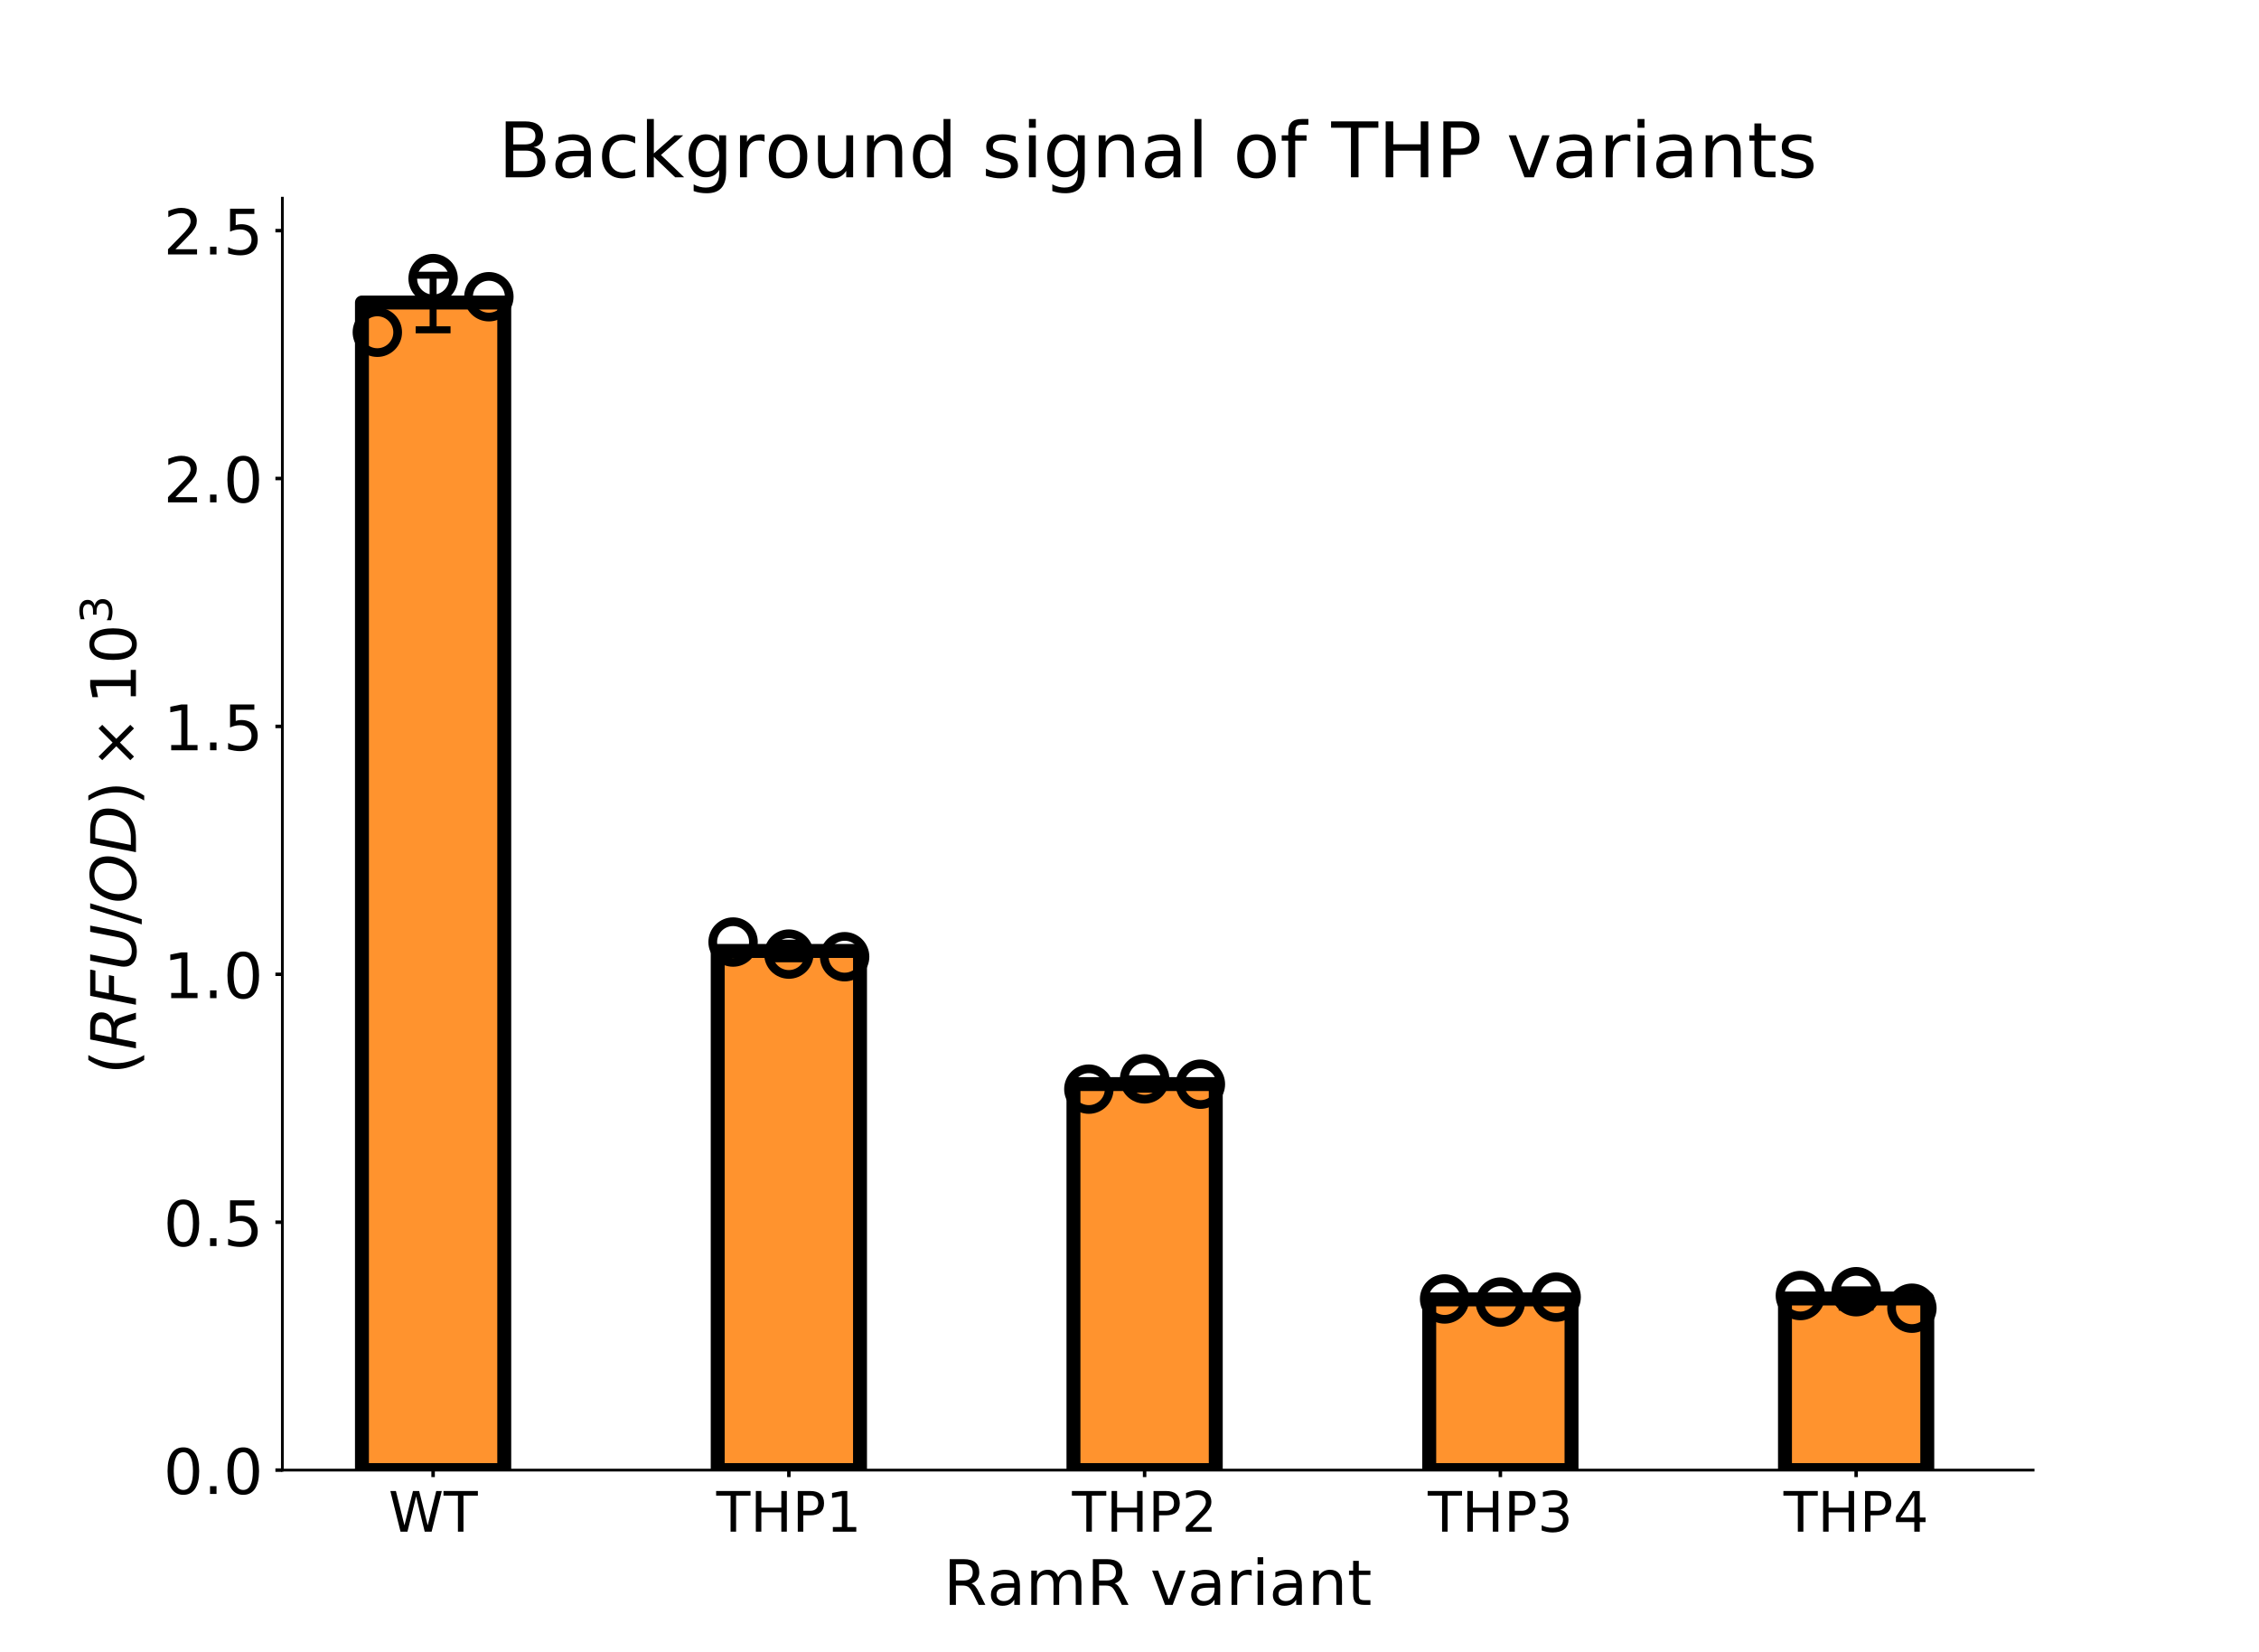 <?xml version="1.0" encoding="utf-8" standalone="no"?>
<!DOCTYPE svg PUBLIC "-//W3C//DTD SVG 1.1//EN"
  "http://www.w3.org/Graphics/SVG/1.1/DTD/svg11.dtd">
<!-- Created with matplotlib (https://matplotlib.org/) -->
<svg height="473.76pt" version="1.1" viewBox="0 0 648 473.76" width="648pt" xmlns="http://www.w3.org/2000/svg" xmlns:xlink="http://www.w3.org/1999/xlink">
 <defs>
  <style type="text/css">
*{stroke-linecap:butt;stroke-linejoin:round;}
  </style>
 </defs>
 <g id="figure_1">
  <g id="patch_1">
   <path d="M 0 473.76 
L 648 473.76 
L 648 0 
L 0 0 
z
" style="fill:#ffffff;"/>
  </g>
  <g id="axes_1">
   <g id="patch_2">
    <path d="M 81 421.646 
L 583.2 421.646 
L 583.2 56.851 
L 81 56.851 
z
" style="fill:#ffffff;"/>
   </g>
   <g id="patch_3">
    <path clip-path="url(#paebac25edd)" d="M 103.827 421.646 
L 144.647 421.646 
L 144.647 86.767 
L 103.827 86.767 
z
" style="fill:#ff932e;stroke:#000000;stroke-linejoin:miter;stroke-width:4;"/>
   </g>
   <g id="patch_4">
    <path clip-path="url(#paebac25edd)" d="M 205.877 421.646 
L 246.697 421.646 
L 246.697 272.748 
L 205.877 272.748 
z
" style="fill:#ff932e;stroke:#000000;stroke-linejoin:miter;stroke-width:4;"/>
   </g>
   <g id="patch_5">
    <path clip-path="url(#paebac25edd)" d="M 307.926 421.646 
L 348.746 421.646 
L 348.746 310.927 
L 307.926 310.927 
z
" style="fill:#ff932e;stroke:#000000;stroke-linejoin:miter;stroke-width:4;"/>
   </g>
   <g id="patch_6">
    <path clip-path="url(#paebac25edd)" d="M 409.976 421.646 
L 450.796 421.646 
L 450.796 372.686 
L 409.976 372.686 
z
" style="fill:#ff932e;stroke:#000000;stroke-linejoin:miter;stroke-width:4;"/>
   </g>
   <g id="patch_7">
    <path clip-path="url(#paebac25edd)" d="M 512.026 421.646 
L 552.845 421.646 
L 552.845 372.427 
L 512.026 372.427 
z
" style="fill:#ff932e;stroke:#000000;stroke-linejoin:miter;stroke-width:4;"/>
   </g>
   <g id="LineCollection_1">
    <path clip-path="url(#paebac25edd)" d="M 124.237 94.597 
L 124.237 78.936 
" style="fill:none;stroke:#000000;stroke-width:2;"/>
   </g>
   <g id="LineCollection_2">
    <path clip-path="url(#paebac25edd)" d="M 226.287 274.991 
L 226.287 270.504 
" style="fill:none;stroke:#000000;stroke-width:2;"/>
   </g>
   <g id="LineCollection_3">
    <path clip-path="url(#paebac25edd)" d="M 328.336 312.4 
L 328.336 309.454 
" style="fill:none;stroke:#000000;stroke-width:2;"/>
   </g>
   <g id="LineCollection_4">
    <path clip-path="url(#paebac25edd)" d="M 430.386 373.408 
L 430.386 371.963 
" style="fill:none;stroke:#000000;stroke-width:2;"/>
   </g>
   <g id="LineCollection_5">
    <path clip-path="url(#paebac25edd)" d="M 532.436 374.904 
L 532.436 369.949 
" style="fill:none;stroke:#000000;stroke-width:2;"/>
   </g>
   <g id="line2d_1">
    <defs>
     <path d="M 5 0 
L -5 -0 
" id="m52282b85b4" style="stroke:#000000;stroke-width:2;"/>
    </defs>
    <g clip-path="url(#paebac25edd)">
     <use style="stroke:#000000;stroke-width:2;" x="124.237" xlink:href="#m52282b85b4" y="94.597"/>
    </g>
   </g>
   <g id="line2d_2">
    <g clip-path="url(#paebac25edd)">
     <use style="stroke:#000000;stroke-width:2;" x="124.237" xlink:href="#m52282b85b4" y="78.936"/>
    </g>
   </g>
   <g id="line2d_3">
    <g clip-path="url(#paebac25edd)">
     <use style="stroke:#000000;stroke-width:2;" x="226.287" xlink:href="#m52282b85b4" y="274.991"/>
    </g>
   </g>
   <g id="line2d_4">
    <g clip-path="url(#paebac25edd)">
     <use style="stroke:#000000;stroke-width:2;" x="226.287" xlink:href="#m52282b85b4" y="270.504"/>
    </g>
   </g>
   <g id="line2d_5">
    <g clip-path="url(#paebac25edd)">
     <use style="stroke:#000000;stroke-width:2;" x="328.336" xlink:href="#m52282b85b4" y="312.4"/>
    </g>
   </g>
   <g id="line2d_6">
    <g clip-path="url(#paebac25edd)">
     <use style="stroke:#000000;stroke-width:2;" x="328.336" xlink:href="#m52282b85b4" y="309.454"/>
    </g>
   </g>
   <g id="line2d_7">
    <g clip-path="url(#paebac25edd)">
     <use style="stroke:#000000;stroke-width:2;" x="430.386" xlink:href="#m52282b85b4" y="373.408"/>
    </g>
   </g>
   <g id="line2d_8">
    <g clip-path="url(#paebac25edd)">
     <use style="stroke:#000000;stroke-width:2;" x="430.386" xlink:href="#m52282b85b4" y="371.963"/>
    </g>
   </g>
   <g id="line2d_9">
    <g clip-path="url(#paebac25edd)">
     <use style="stroke:#000000;stroke-width:2;" x="532.436" xlink:href="#m52282b85b4" y="374.904"/>
    </g>
   </g>
   <g id="line2d_10">
    <g clip-path="url(#paebac25edd)">
     <use style="stroke:#000000;stroke-width:2;" x="532.436" xlink:href="#m52282b85b4" y="369.949"/>
    </g>
   </g>
   <g id="PathCollection_1">
    <path clip-path="url(#paebac25edd)" d="M 108.237 101.128 
C 109.784 101.128 111.268 100.513 112.361 99.42 
C 113.455 98.326 114.07 96.842 114.07 95.295 
C 114.07 93.749 113.455 92.265 112.361 91.171 
C 111.268 90.077 109.784 89.463 108.237 89.463 
C 106.69 89.463 105.207 90.077 104.113 91.171 
C 103.019 92.265 102.405 93.749 102.405 95.295 
C 102.405 96.842 103.019 98.326 104.113 99.42 
C 105.207 100.513 106.69 101.128 108.237 101.128 
z
" style="fill:none;stroke:#000000;stroke-width:2.5;"/>
   </g>
   <g id="PathCollection_2">
    <path clip-path="url(#paebac25edd)" d="M 124.237 85.734 
C 125.784 85.734 127.268 85.119 128.361 84.025 
C 129.455 82.932 130.07 81.448 130.07 79.901 
C 130.07 78.354 129.455 76.871 128.361 75.777 
C 127.268 74.683 125.784 74.068 124.237 74.068 
C 122.69 74.068 121.207 74.683 120.113 75.777 
C 119.019 76.871 118.405 78.354 118.405 79.901 
C 118.405 81.448 119.019 82.932 120.113 84.025 
C 121.207 85.119 122.69 85.734 124.237 85.734 
z
" style="fill:none;stroke:#000000;stroke-width:2.5;"/>
   </g>
   <g id="PathCollection_3">
    <path clip-path="url(#paebac25edd)" d="M 140.237 90.936 
C 141.784 90.936 143.268 90.322 144.361 89.228 
C 145.455 88.134 146.07 86.65 146.07 85.104 
C 146.07 83.557 145.455 82.073 144.361 80.979 
C 143.268 79.885 141.784 79.271 140.237 79.271 
C 138.69 79.271 137.207 79.885 136.113 80.979 
C 135.019 82.073 134.405 83.557 134.405 85.104 
C 134.405 86.65 135.019 88.134 136.113 89.228 
C 137.207 90.322 138.69 90.936 140.237 90.936 
z
" style="fill:none;stroke:#000000;stroke-width:2.5;"/>
   </g>
   <g id="PathCollection_4">
    <path clip-path="url(#paebac25edd)" d="M 210.287 276.026 
C 211.834 276.026 213.317 275.412 214.411 274.318 
C 215.505 273.224 216.119 271.741 216.119 270.194 
C 216.119 268.647 215.505 267.163 214.411 266.07 
C 213.317 264.976 211.834 264.361 210.287 264.361 
C 208.74 264.361 207.256 264.976 206.163 266.07 
C 205.069 267.163 204.454 268.647 204.454 270.194 
C 204.454 271.741 205.069 273.224 206.163 274.318 
C 207.256 275.412 208.74 276.026 210.287 276.026 
z
" style="fill:none;stroke:#000000;stroke-width:2.5;"/>
   </g>
   <g id="PathCollection_5">
    <path clip-path="url(#paebac25edd)" d="M 226.287 279.482 
C 227.834 279.482 229.317 278.867 230.411 277.773 
C 231.505 276.68 232.119 275.196 232.119 273.649 
C 232.119 272.102 231.505 270.619 230.411 269.525 
C 229.317 268.431 227.834 267.817 226.287 267.817 
C 224.74 267.817 223.256 268.431 222.163 269.525 
C 221.069 270.619 220.454 272.102 220.454 273.649 
C 220.454 275.196 221.069 276.68 222.163 277.773 
C 223.256 278.867 224.74 279.482 226.287 279.482 
z
" style="fill:none;stroke:#000000;stroke-width:2.5;"/>
   </g>
   <g id="PathCollection_6">
    <path clip-path="url(#paebac25edd)" d="M 242.287 280.233 
C 243.834 280.233 245.317 279.618 246.411 278.525 
C 247.505 277.431 248.119 275.947 248.119 274.4 
C 248.119 272.854 247.505 271.37 246.411 270.276 
C 245.317 269.182 243.834 268.568 242.287 268.568 
C 240.74 268.568 239.256 269.182 238.163 270.276 
C 237.069 271.37 236.454 272.854 236.454 274.4 
C 236.454 275.947 237.069 277.431 238.163 278.525 
C 239.256 279.618 240.74 280.233 242.287 280.233 
z
" style="fill:none;stroke:#000000;stroke-width:2.5;"/>
   </g>
   <g id="PathCollection_7">
    <path clip-path="url(#paebac25edd)" d="M 312.336 318.214 
C 313.883 318.214 315.367 317.599 316.461 316.505 
C 317.554 315.411 318.169 313.928 318.169 312.381 
C 318.169 310.834 317.554 309.35 316.461 308.257 
C 315.367 307.163 313.883 306.548 312.336 306.548 
C 310.79 306.548 309.306 307.163 308.212 308.257 
C 307.118 309.35 306.504 310.834 306.504 312.381 
C 306.504 313.928 307.118 315.411 308.212 316.505 
C 309.306 317.599 310.79 318.214 312.336 318.214 
z
" style="fill:none;stroke:#000000;stroke-width:2.5;"/>
   </g>
   <g id="PathCollection_8">
    <path clip-path="url(#paebac25edd)" d="M 328.336 315.268 
C 329.883 315.268 331.367 314.654 332.461 313.56 
C 333.554 312.466 334.169 310.983 334.169 309.436 
C 334.169 307.889 333.554 306.405 332.461 305.312 
C 331.367 304.218 329.883 303.603 328.336 303.603 
C 326.79 303.603 325.306 304.218 324.212 305.312 
C 323.118 306.405 322.504 307.889 322.504 309.436 
C 322.504 310.983 323.118 312.466 324.212 313.56 
C 325.306 314.654 326.79 315.268 328.336 315.268 
z
" style="fill:none;stroke:#000000;stroke-width:2.5;"/>
   </g>
   <g id="PathCollection_9">
    <path clip-path="url(#paebac25edd)" d="M 344.336 316.796 
C 345.883 316.796 347.367 316.181 348.461 315.088 
C 349.554 313.994 350.169 312.51 350.169 310.963 
C 350.169 309.417 349.554 307.933 348.461 306.839 
C 347.367 305.745 345.883 305.131 344.336 305.131 
C 342.79 305.131 341.306 305.745 340.212 306.839 
C 339.118 307.933 338.504 309.417 338.504 310.963 
C 338.504 312.51 339.118 313.994 340.212 315.088 
C 341.306 316.181 342.79 316.796 344.336 316.796 
z
" style="fill:none;stroke:#000000;stroke-width:2.5;"/>
   </g>
   <g id="PathCollection_10">
    <path clip-path="url(#paebac25edd)" d="M 414.386 378.398 
C 415.933 378.398 417.416 377.783 418.51 376.689 
C 419.604 375.596 420.219 374.112 420.219 372.565 
C 420.219 371.018 419.604 369.535 418.51 368.441 
C 417.416 367.347 415.933 366.733 414.386 366.733 
C 412.839 366.733 411.355 367.347 410.262 368.441 
C 409.168 369.535 408.553 371.018 408.553 372.565 
C 408.553 374.112 409.168 375.596 410.262 376.689 
C 411.355 377.783 412.839 378.398 414.386 378.398 
z
" style="fill:none;stroke:#000000;stroke-width:2.5;"/>
   </g>
   <g id="PathCollection_11">
    <path clip-path="url(#paebac25edd)" d="M 430.386 379.294 
C 431.933 379.294 433.416 378.679 434.51 377.585 
C 435.604 376.491 436.219 375.008 436.219 373.461 
C 436.219 371.914 435.604 370.43 434.51 369.337 
C 433.416 368.243 431.933 367.628 430.386 367.628 
C 428.839 367.628 427.355 368.243 426.262 369.337 
C 425.168 370.43 424.553 371.914 424.553 373.461 
C 424.553 375.008 425.168 376.491 426.262 377.585 
C 427.355 378.679 428.839 379.294 430.386 379.294 
z
" style="fill:none;stroke:#000000;stroke-width:2.5;"/>
   </g>
   <g id="PathCollection_12">
    <path clip-path="url(#paebac25edd)" d="M 446.386 377.863 
C 447.933 377.863 449.416 377.249 450.51 376.155 
C 451.604 375.061 452.219 373.577 452.219 372.031 
C 452.219 370.484 451.604 369 450.51 367.906 
C 449.416 366.813 447.933 366.198 446.386 366.198 
C 444.839 366.198 443.355 366.813 442.262 367.906 
C 441.168 369 440.553 370.484 440.553 372.031 
C 440.553 373.577 441.168 375.061 442.262 376.155 
C 443.355 377.249 444.839 377.863 446.386 377.863 
z
" style="fill:none;stroke:#000000;stroke-width:2.5;"/>
   </g>
   <g id="PathCollection_13">
    <path clip-path="url(#paebac25edd)" d="M 516.436 377.416 
C 517.982 377.416 519.466 376.801 520.56 375.707 
C 521.654 374.614 522.268 373.13 522.268 371.583 
C 522.268 370.036 521.654 368.553 520.56 367.459 
C 519.466 366.365 517.982 365.75 516.436 365.75 
C 514.889 365.75 513.405 366.365 512.311 367.459 
C 511.218 368.553 510.603 370.036 510.603 371.583 
C 510.603 373.13 511.218 374.614 512.311 375.707 
C 513.405 376.801 514.889 377.416 516.436 377.416 
z
" style="fill:none;stroke:#000000;stroke-width:2.5;"/>
   </g>
   <g id="PathCollection_14">
    <path clip-path="url(#paebac25edd)" d="M 532.436 376.314 
C 533.982 376.314 535.466 375.699 536.56 374.606 
C 537.654 373.512 538.268 372.028 538.268 370.481 
C 538.268 368.934 537.654 367.451 536.56 366.357 
C 535.466 365.263 533.982 364.649 532.436 364.649 
C 530.889 364.649 529.405 365.263 528.311 366.357 
C 527.218 367.451 526.603 368.934 526.603 370.481 
C 526.603 372.028 527.218 373.512 528.311 374.606 
C 529.405 375.699 530.889 376.314 532.436 376.314 
z
" style="fill:none;stroke:#000000;stroke-width:2.5;"/>
   </g>
   <g id="PathCollection_15">
    <path clip-path="url(#paebac25edd)" d="M 548.436 381.048 
C 549.982 381.048 551.466 380.434 552.56 379.34 
C 553.654 378.246 554.268 376.763 554.268 375.216 
C 554.268 373.669 553.654 372.185 552.56 371.092 
C 551.466 369.998 549.982 369.383 548.436 369.383 
C 546.889 369.383 545.405 369.998 544.311 371.092 
C 543.218 372.185 542.603 373.669 542.603 375.216 
C 542.603 376.763 543.218 378.246 544.311 379.34 
C 545.405 380.434 546.889 381.048 548.436 381.048 
z
" style="fill:none;stroke:#000000;stroke-width:2.5;"/>
   </g>
   <g id="matplotlib.axis_1">
    <g id="xtick_1">
     <g id="line2d_11">
      <defs>
       <path d="M 0 0 
L 0 2 
" id="mae4fc0dce9" style="stroke:#000000;"/>
      </defs>
      <g>
       <use style="stroke:#000000;" x="124.237" xlink:href="#mae4fc0dce9" y="421.646"/>
      </g>
     </g>
     <g id="text_1">
      <!-- WT -->
      <defs>
       <path d="M 3.328 72.906 
L 13.281 72.906 
L 28.609 11.281 
L 43.891 72.906 
L 54.984 72.906 
L 70.312 11.281 
L 85.594 72.906 
L 95.609 72.906 
L 77.297 0 
L 64.891 0 
L 49.516 63.281 
L 33.984 0 
L 21.578 0 
z
" id="DejaVuSans-87"/>
       <path d="M -0.297 72.906 
L 61.375 72.906 
L 61.375 64.594 
L 35.5 64.594 
L 35.5 0 
L 25.594 0 
L 25.594 64.594 
L -0.297 64.594 
z
" id="DejaVuSans-84"/>
      </defs>
      <g transform="translate(111.441 439.304)scale(0.16 -0.16)">
       <use xlink:href="#DejaVuSans-87"/>
       <use x="98.877" xlink:href="#DejaVuSans-84"/>
      </g>
     </g>
    </g>
    <g id="xtick_2">
     <g id="line2d_12">
      <g>
       <use style="stroke:#000000;" x="226.287" xlink:href="#mae4fc0dce9" y="421.646"/>
      </g>
     </g>
     <g id="text_2">
      <!-- THP1 -->
      <defs>
       <path d="M 9.812 72.906 
L 19.672 72.906 
L 19.672 43.016 
L 55.516 43.016 
L 55.516 72.906 
L 65.375 72.906 
L 65.375 0 
L 55.516 0 
L 55.516 34.719 
L 19.672 34.719 
L 19.672 0 
L 9.812 0 
z
" id="DejaVuSans-72"/>
       <path d="M 19.672 64.797 
L 19.672 37.406 
L 32.078 37.406 
Q 38.969 37.406 42.719 40.969 
Q 46.484 44.531 46.484 51.125 
Q 46.484 57.672 42.719 61.234 
Q 38.969 64.797 32.078 64.797 
z
M 9.812 72.906 
L 32.078 72.906 
Q 44.344 72.906 50.609 67.359 
Q 56.891 61.812 56.891 51.125 
Q 56.891 40.328 50.609 34.812 
Q 44.344 29.297 32.078 29.297 
L 19.672 29.297 
L 19.672 0 
L 9.812 0 
z
" id="DejaVuSans-80"/>
       <path d="M 12.406 8.297 
L 28.516 8.297 
L 28.516 63.922 
L 10.984 60.406 
L 10.984 69.391 
L 28.422 72.906 
L 38.281 72.906 
L 38.281 8.297 
L 54.391 8.297 
L 54.391 0 
L 12.406 0 
z
" id="DejaVuSans-49"/>
      </defs>
      <g transform="translate(205.471 439.304)scale(0.16 -0.16)">
       <use xlink:href="#DejaVuSans-84"/>
       <use x="61.084" xlink:href="#DejaVuSans-72"/>
       <use x="136.279" xlink:href="#DejaVuSans-80"/>
       <use x="196.582" xlink:href="#DejaVuSans-49"/>
      </g>
     </g>
    </g>
    <g id="xtick_3">
     <g id="line2d_13">
      <g>
       <use style="stroke:#000000;" x="328.336" xlink:href="#mae4fc0dce9" y="421.646"/>
      </g>
     </g>
     <g id="text_3">
      <!-- THP2 -->
      <defs>
       <path d="M 19.188 8.297 
L 53.609 8.297 
L 53.609 0 
L 7.328 0 
L 7.328 8.297 
Q 12.938 14.109 22.625 23.891 
Q 32.328 33.688 34.812 36.531 
Q 39.547 41.844 41.422 45.531 
Q 43.312 49.219 43.312 52.781 
Q 43.312 58.594 39.234 62.25 
Q 35.156 65.922 28.609 65.922 
Q 23.969 65.922 18.812 64.312 
Q 13.672 62.703 7.812 59.422 
L 7.812 69.391 
Q 13.766 71.781 18.938 73 
Q 24.125 74.219 28.422 74.219 
Q 39.75 74.219 46.484 68.547 
Q 53.219 62.891 53.219 53.422 
Q 53.219 48.922 51.531 44.891 
Q 49.859 40.875 45.406 35.406 
Q 44.188 33.984 37.641 27.219 
Q 31.109 20.453 19.188 8.297 
z
" id="DejaVuSans-50"/>
      </defs>
      <g transform="translate(307.52 439.304)scale(0.16 -0.16)">
       <use xlink:href="#DejaVuSans-84"/>
       <use x="61.084" xlink:href="#DejaVuSans-72"/>
       <use x="136.279" xlink:href="#DejaVuSans-80"/>
       <use x="196.582" xlink:href="#DejaVuSans-50"/>
      </g>
     </g>
    </g>
    <g id="xtick_4">
     <g id="line2d_14">
      <g>
       <use style="stroke:#000000;" x="430.386" xlink:href="#mae4fc0dce9" y="421.646"/>
      </g>
     </g>
     <g id="text_4">
      <!-- THP3 -->
      <defs>
       <path d="M 40.578 39.312 
Q 47.656 37.797 51.625 33 
Q 55.609 28.219 55.609 21.188 
Q 55.609 10.406 48.188 4.484 
Q 40.766 -1.422 27.094 -1.422 
Q 22.516 -1.422 17.656 -0.516 
Q 12.797 0.391 7.625 2.203 
L 7.625 11.719 
Q 11.719 9.328 16.594 8.109 
Q 21.484 6.891 26.812 6.891 
Q 36.078 6.891 40.938 10.547 
Q 45.797 14.203 45.797 21.188 
Q 45.797 27.641 41.281 31.266 
Q 36.766 34.906 28.719 34.906 
L 20.219 34.906 
L 20.219 43.016 
L 29.109 43.016 
Q 36.375 43.016 40.234 45.922 
Q 44.094 48.828 44.094 54.297 
Q 44.094 59.906 40.109 62.906 
Q 36.141 65.922 28.719 65.922 
Q 24.656 65.922 20.016 65.031 
Q 15.375 64.156 9.812 62.312 
L 9.812 71.094 
Q 15.438 72.656 20.344 73.438 
Q 25.25 74.219 29.594 74.219 
Q 40.828 74.219 47.359 69.109 
Q 53.906 64.016 53.906 55.328 
Q 53.906 49.266 50.438 45.094 
Q 46.969 40.922 40.578 39.312 
z
" id="DejaVuSans-51"/>
      </defs>
      <g transform="translate(409.57 439.304)scale(0.16 -0.16)">
       <use xlink:href="#DejaVuSans-84"/>
       <use x="61.084" xlink:href="#DejaVuSans-72"/>
       <use x="136.279" xlink:href="#DejaVuSans-80"/>
       <use x="196.582" xlink:href="#DejaVuSans-51"/>
      </g>
     </g>
    </g>
    <g id="xtick_5">
     <g id="line2d_15">
      <g>
       <use style="stroke:#000000;" x="532.436" xlink:href="#mae4fc0dce9" y="421.646"/>
      </g>
     </g>
     <g id="text_5">
      <!-- THP4 -->
      <defs>
       <path d="M 37.797 64.312 
L 12.891 25.391 
L 37.797 25.391 
z
M 35.203 72.906 
L 47.609 72.906 
L 47.609 25.391 
L 58.016 25.391 
L 58.016 17.188 
L 47.609 17.188 
L 47.609 0 
L 37.797 0 
L 37.797 17.188 
L 4.891 17.188 
L 4.891 26.703 
z
" id="DejaVuSans-52"/>
      </defs>
      <g transform="translate(511.619 439.304)scale(0.16 -0.16)">
       <use xlink:href="#DejaVuSans-84"/>
       <use x="61.084" xlink:href="#DejaVuSans-72"/>
       <use x="136.279" xlink:href="#DejaVuSans-80"/>
       <use x="196.582" xlink:href="#DejaVuSans-52"/>
      </g>
     </g>
    </g>
    <g id="text_6">
     <!-- RamR variant -->
     <defs>
      <path d="M 44.391 34.188 
Q 47.562 33.109 50.562 29.594 
Q 53.562 26.078 56.594 19.922 
L 66.609 0 
L 56 0 
L 46.688 18.703 
Q 43.062 26.031 39.672 28.422 
Q 36.281 30.812 30.422 30.812 
L 19.672 30.812 
L 19.672 0 
L 9.812 0 
L 9.812 72.906 
L 32.078 72.906 
Q 44.578 72.906 50.734 67.672 
Q 56.891 62.453 56.891 51.906 
Q 56.891 45.016 53.688 40.469 
Q 50.484 35.938 44.391 34.188 
z
M 19.672 64.797 
L 19.672 38.922 
L 32.078 38.922 
Q 39.203 38.922 42.844 42.219 
Q 46.484 45.516 46.484 51.906 
Q 46.484 58.297 42.844 61.547 
Q 39.203 64.797 32.078 64.797 
z
" id="DejaVuSans-82"/>
      <path d="M 34.281 27.484 
Q 23.391 27.484 19.188 25 
Q 14.984 22.516 14.984 16.5 
Q 14.984 11.719 18.141 8.906 
Q 21.297 6.109 26.703 6.109 
Q 34.188 6.109 38.703 11.406 
Q 43.219 16.703 43.219 25.484 
L 43.219 27.484 
z
M 52.203 31.203 
L 52.203 0 
L 43.219 0 
L 43.219 8.297 
Q 40.141 3.328 35.547 0.953 
Q 30.953 -1.422 24.312 -1.422 
Q 15.922 -1.422 10.953 3.297 
Q 6 8.016 6 15.922 
Q 6 25.141 12.172 29.828 
Q 18.359 34.516 30.609 34.516 
L 43.219 34.516 
L 43.219 35.406 
Q 43.219 41.609 39.141 45 
Q 35.062 48.391 27.688 48.391 
Q 23 48.391 18.547 47.266 
Q 14.109 46.141 10.016 43.891 
L 10.016 52.203 
Q 14.938 54.109 19.578 55.047 
Q 24.219 56 28.609 56 
Q 40.484 56 46.344 49.844 
Q 52.203 43.703 52.203 31.203 
z
" id="DejaVuSans-97"/>
      <path d="M 52 44.188 
Q 55.375 50.25 60.062 53.125 
Q 64.75 56 71.094 56 
Q 79.641 56 84.281 50.016 
Q 88.922 44.047 88.922 33.016 
L 88.922 0 
L 79.891 0 
L 79.891 32.719 
Q 79.891 40.578 77.094 44.375 
Q 74.312 48.188 68.609 48.188 
Q 61.625 48.188 57.562 43.547 
Q 53.516 38.922 53.516 30.906 
L 53.516 0 
L 44.484 0 
L 44.484 32.719 
Q 44.484 40.625 41.703 44.406 
Q 38.922 48.188 33.109 48.188 
Q 26.219 48.188 22.156 43.531 
Q 18.109 38.875 18.109 30.906 
L 18.109 0 
L 9.078 0 
L 9.078 54.688 
L 18.109 54.688 
L 18.109 46.188 
Q 21.188 51.219 25.484 53.609 
Q 29.781 56 35.688 56 
Q 41.656 56 45.828 52.969 
Q 50 49.953 52 44.188 
z
" id="DejaVuSans-109"/>
      <path id="DejaVuSans-32"/>
      <path d="M 2.984 54.688 
L 12.5 54.688 
L 29.594 8.797 
L 46.688 54.688 
L 56.203 54.688 
L 35.688 0 
L 23.484 0 
z
" id="DejaVuSans-118"/>
      <path d="M 41.109 46.297 
Q 39.594 47.172 37.812 47.578 
Q 36.031 48 33.891 48 
Q 26.266 48 22.188 43.047 
Q 18.109 38.094 18.109 28.812 
L 18.109 0 
L 9.078 0 
L 9.078 54.688 
L 18.109 54.688 
L 18.109 46.188 
Q 20.953 51.172 25.484 53.578 
Q 30.031 56 36.531 56 
Q 37.453 56 38.578 55.875 
Q 39.703 55.766 41.062 55.516 
z
" id="DejaVuSans-114"/>
      <path d="M 9.422 54.688 
L 18.406 54.688 
L 18.406 0 
L 9.422 0 
z
M 9.422 75.984 
L 18.406 75.984 
L 18.406 64.594 
L 9.422 64.594 
z
" id="DejaVuSans-105"/>
      <path d="M 54.891 33.016 
L 54.891 0 
L 45.906 0 
L 45.906 32.719 
Q 45.906 40.484 42.875 44.328 
Q 39.844 48.188 33.797 48.188 
Q 26.516 48.188 22.312 43.547 
Q 18.109 38.922 18.109 30.906 
L 18.109 0 
L 9.078 0 
L 9.078 54.688 
L 18.109 54.688 
L 18.109 46.188 
Q 21.344 51.125 25.703 53.562 
Q 30.078 56 35.797 56 
Q 45.219 56 50.047 50.172 
Q 54.891 44.344 54.891 33.016 
z
" id="DejaVuSans-110"/>
      <path d="M 18.312 70.219 
L 18.312 54.688 
L 36.812 54.688 
L 36.812 47.703 
L 18.312 47.703 
L 18.312 18.016 
Q 18.312 11.328 20.141 9.422 
Q 21.969 7.516 27.594 7.516 
L 36.812 7.516 
L 36.812 0 
L 27.594 0 
Q 17.188 0 13.234 3.875 
Q 9.281 7.766 9.281 18.016 
L 9.281 47.703 
L 2.688 47.703 
L 2.688 54.688 
L 9.281 54.688 
L 9.281 70.219 
z
" id="DejaVuSans-116"/>
     </defs>
     <g transform="translate(270.664 460.309)scale(0.18 -0.18)">
      <use xlink:href="#DejaVuSans-82"/>
      <use x="69.451" xlink:href="#DejaVuSans-97"/>
      <use x="130.73" xlink:href="#DejaVuSans-109"/>
      <use x="228.143" xlink:href="#DejaVuSans-82"/>
      <use x="297.625" xlink:href="#DejaVuSans-32"/>
      <use x="329.412" xlink:href="#DejaVuSans-118"/>
      <use x="388.592" xlink:href="#DejaVuSans-97"/>
      <use x="449.871" xlink:href="#DejaVuSans-114"/>
      <use x="490.984" xlink:href="#DejaVuSans-105"/>
      <use x="518.768" xlink:href="#DejaVuSans-97"/>
      <use x="580.047" xlink:href="#DejaVuSans-110"/>
      <use x="643.426" xlink:href="#DejaVuSans-116"/>
     </g>
    </g>
   </g>
   <g id="matplotlib.axis_2">
    <g id="ytick_1">
     <g id="line2d_16">
      <defs>
       <path d="M 0 0 
L -2 0 
" id="m97eb148da4" style="stroke:#000000;"/>
      </defs>
      <g>
       <use style="stroke:#000000;" x="81" xlink:href="#m97eb148da4" y="421.646"/>
      </g>
     </g>
     <g id="text_7">
      <!-- 0.0 -->
      <defs>
       <path d="M 31.781 66.406 
Q 24.172 66.406 20.328 58.906 
Q 16.5 51.422 16.5 36.375 
Q 16.5 21.391 20.328 13.891 
Q 24.172 6.391 31.781 6.391 
Q 39.453 6.391 43.281 13.891 
Q 47.125 21.391 47.125 36.375 
Q 47.125 51.422 43.281 58.906 
Q 39.453 66.406 31.781 66.406 
z
M 31.781 74.219 
Q 44.047 74.219 50.516 64.516 
Q 56.984 54.828 56.984 36.375 
Q 56.984 17.969 50.516 8.266 
Q 44.047 -1.422 31.781 -1.422 
Q 19.531 -1.422 13.062 8.266 
Q 6.594 17.969 6.594 36.375 
Q 6.594 54.828 13.062 64.516 
Q 19.531 74.219 31.781 74.219 
z
" id="DejaVuSans-48"/>
       <path d="M 10.688 12.406 
L 21 12.406 
L 21 0 
L 10.688 0 
z
" id="DejaVuSans-46"/>
      </defs>
      <g transform="translate(46.874 428.485)scale(0.18 -0.18)">
       <use xlink:href="#DejaVuSans-48"/>
       <use x="63.623" xlink:href="#DejaVuSans-46"/>
       <use x="95.41" xlink:href="#DejaVuSans-48"/>
      </g>
     </g>
    </g>
    <g id="ytick_2">
     <g id="line2d_17">
      <g>
       <use style="stroke:#000000;" x="81" xlink:href="#m97eb148da4" y="350.545"/>
      </g>
     </g>
     <g id="text_8">
      <!-- 0.5 -->
      <defs>
       <path d="M 10.797 72.906 
L 49.516 72.906 
L 49.516 64.594 
L 19.828 64.594 
L 19.828 46.734 
Q 21.969 47.469 24.109 47.828 
Q 26.266 48.188 28.422 48.188 
Q 40.625 48.188 47.75 41.5 
Q 54.891 34.812 54.891 23.391 
Q 54.891 11.625 47.562 5.094 
Q 40.234 -1.422 26.906 -1.422 
Q 22.312 -1.422 17.547 -0.641 
Q 12.797 0.141 7.719 1.703 
L 7.719 11.625 
Q 12.109 9.234 16.797 8.062 
Q 21.484 6.891 26.703 6.891 
Q 35.156 6.891 40.078 11.328 
Q 45.016 15.766 45.016 23.391 
Q 45.016 31 40.078 35.438 
Q 35.156 39.891 26.703 39.891 
Q 22.75 39.891 18.812 39.016 
Q 14.891 38.141 10.797 36.281 
z
" id="DejaVuSans-53"/>
      </defs>
      <g transform="translate(46.874 357.384)scale(0.18 -0.18)">
       <use xlink:href="#DejaVuSans-48"/>
       <use x="63.623" xlink:href="#DejaVuSans-46"/>
       <use x="95.41" xlink:href="#DejaVuSans-53"/>
      </g>
     </g>
    </g>
    <g id="ytick_3">
     <g id="line2d_18">
      <g>
       <use style="stroke:#000000;" x="81" xlink:href="#m97eb148da4" y="279.444"/>
      </g>
     </g>
     <g id="text_9">
      <!-- 1.0 -->
      <g transform="translate(46.874 286.283)scale(0.18 -0.18)">
       <use xlink:href="#DejaVuSans-49"/>
       <use x="63.623" xlink:href="#DejaVuSans-46"/>
       <use x="95.41" xlink:href="#DejaVuSans-48"/>
      </g>
     </g>
    </g>
    <g id="ytick_4">
     <g id="line2d_19">
      <g>
       <use style="stroke:#000000;" x="81" xlink:href="#m97eb148da4" y="208.343"/>
      </g>
     </g>
     <g id="text_10">
      <!-- 1.5 -->
      <g transform="translate(46.874 215.182)scale(0.18 -0.18)">
       <use xlink:href="#DejaVuSans-49"/>
       <use x="63.623" xlink:href="#DejaVuSans-46"/>
       <use x="95.41" xlink:href="#DejaVuSans-53"/>
      </g>
     </g>
    </g>
    <g id="ytick_5">
     <g id="line2d_20">
      <g>
       <use style="stroke:#000000;" x="81" xlink:href="#m97eb148da4" y="137.242"/>
      </g>
     </g>
     <g id="text_11">
      <!-- 2.0 -->
      <g transform="translate(46.874 144.081)scale(0.18 -0.18)">
       <use xlink:href="#DejaVuSans-50"/>
       <use x="63.623" xlink:href="#DejaVuSans-46"/>
       <use x="95.41" xlink:href="#DejaVuSans-48"/>
      </g>
     </g>
    </g>
    <g id="ytick_6">
     <g id="line2d_21">
      <g>
       <use style="stroke:#000000;" x="81" xlink:href="#m97eb148da4" y="66.141"/>
      </g>
     </g>
     <g id="text_12">
      <!-- 2.5 -->
      <g transform="translate(46.874 72.98)scale(0.18 -0.18)">
       <use xlink:href="#DejaVuSans-50"/>
       <use x="63.623" xlink:href="#DejaVuSans-46"/>
       <use x="95.41" xlink:href="#DejaVuSans-53"/>
      </g>
     </g>
    </g>
    <g id="text_13">
     <!-- $(RFU/OD) \times 10^3$ -->
     <defs>
      <path d="M 31 75.875 
Q 24.469 64.656 21.281 53.656 
Q 18.109 42.672 18.109 31.391 
Q 18.109 20.125 21.312 9.062 
Q 24.516 -2 31 -13.188 
L 23.188 -13.188 
Q 15.875 -1.703 12.234 9.375 
Q 8.594 20.453 8.594 31.391 
Q 8.594 42.281 12.203 53.312 
Q 15.828 64.359 23.188 75.875 
z
" id="DejaVuSans-40"/>
      <path d="M 25.203 64.797 
L 20.219 38.922 
L 32.906 38.922 
Q 40.375 38.922 44.984 43.047 
Q 49.609 47.172 49.609 53.812 
Q 49.609 59.125 46.5 61.953 
Q 43.406 64.797 37.594 64.797 
z
M 43.312 35.016 
Q 46.438 34.281 48.516 31.391 
Q 50.594 28.516 53.328 19.922 
L 59.516 0 
L 49.125 0 
L 43.406 18.703 
Q 41.219 25.922 38.328 28.359 
Q 35.453 30.812 29.5 30.812 
L 18.609 30.812 
L 12.594 0 
L 2.688 0 
L 16.891 72.906 
L 39.109 72.906 
Q 49.219 72.906 54.609 68.328 
Q 60.016 63.766 60.016 55.172 
Q 60.016 47.562 55.422 41.984 
Q 50.828 36.422 43.312 35.016 
z
" id="DejaVuSans-Oblique-82"/>
      <path d="M 16.891 72.906 
L 58.688 72.906 
L 57.078 64.594 
L 25.094 64.594 
L 20.906 43.109 
L 49.812 43.109 
L 48.188 34.812 
L 19.281 34.812 
L 12.5 0 
L 2.688 0 
z
" id="DejaVuSans-Oblique-70"/>
      <path d="M 15.484 72.906 
L 25.391 72.906 
L 16.797 28.609 
Q 16.266 25.641 16.047 23.703 
Q 15.828 21.781 15.828 20.312 
Q 15.828 13.578 19.578 10.078 
Q 23.344 6.594 30.609 6.594 
Q 40.047 6.594 45.281 11.766 
Q 50.531 16.938 52.781 28.609 
L 61.375 72.906 
L 71.297 72.906 
L 62.5 27.391 
Q 59.625 12.641 51.562 5.609 
Q 43.5 -1.422 29.5 -1.422 
Q 18.562 -1.422 12.188 4.078 
Q 5.812 9.578 5.812 19 
Q 5.812 20.703 6.047 22.828 
Q 6.297 24.953 6.781 27.391 
z
" id="DejaVuSans-Oblique-85"/>
      <path d="M 25.391 72.906 
L 33.688 72.906 
L 8.297 -9.281 
L 0 -9.281 
z
" id="DejaVuSans-47"/>
      <path d="M 45.609 66.219 
Q 37.5 66.219 31.297 62.281 
Q 25.094 58.344 20.516 50.297 
Q 17.578 45.172 16.031 39.406 
Q 14.5 33.641 14.5 27.781 
Q 14.5 17.625 19.359 12.109 
Q 24.219 6.594 33.109 6.594 
Q 41.109 6.594 47.375 10.562 
Q 53.656 14.547 58.109 22.406 
Q 61.078 27.688 62.641 33.469 
Q 64.203 39.266 64.203 45.016 
Q 64.203 55.125 59.312 60.672 
Q 54.438 66.219 45.609 66.219 
z
M 32.812 -1.422 
Q 19.391 -1.422 11.688 6.531 
Q 4 14.5 4 28.328 
Q 4 36.234 7 44.484 
Q 10.016 52.734 15.281 59.188 
Q 21.484 66.75 29.094 70.484 
Q 36.719 74.219 45.906 74.219 
Q 59.281 74.219 66.984 66.328 
Q 74.703 58.453 74.703 44.828 
Q 74.703 36.422 71.766 28.312 
Q 68.844 20.219 63.375 13.625 
Q 57.125 6 49.578 2.281 
Q 42.047 -1.422 32.812 -1.422 
z
" id="DejaVuSans-Oblique-79"/>
      <path d="M 16.891 72.906 
L 38.094 72.906 
Q 54.984 72.906 63.594 65.75 
Q 72.219 58.594 72.219 44.484 
Q 72.219 35.156 68.938 26.531 
Q 65.672 17.922 59.906 12.016 
Q 54.109 5.953 45.172 2.969 
Q 36.234 0 24.031 0 
L 2.688 0 
z
M 25.203 64.797 
L 14.203 8.109 
L 27.094 8.109 
Q 43.656 8.109 52.734 17.625 
Q 61.812 27.156 61.812 44.484 
Q 61.812 54.984 55.953 59.891 
Q 50.094 64.797 37.594 64.797 
z
" id="DejaVuSans-Oblique-68"/>
      <path d="M 8.016 75.875 
L 15.828 75.875 
Q 23.141 64.359 26.781 53.312 
Q 30.422 42.281 30.422 31.391 
Q 30.422 20.453 26.781 9.375 
Q 23.141 -1.703 15.828 -13.188 
L 8.016 -13.188 
Q 14.5 -2 17.703 9.062 
Q 20.906 20.125 20.906 31.391 
Q 20.906 42.672 17.703 53.656 
Q 14.5 64.656 8.016 75.875 
z
" id="DejaVuSans-41"/>
      <path d="M 70.125 53.719 
L 47.797 31.297 
L 70.125 8.984 
L 64.312 3.078 
L 41.891 25.484 
L 19.484 3.078 
L 13.719 8.984 
L 35.984 31.297 
L 13.719 53.719 
L 19.484 59.625 
L 41.891 37.203 
L 64.312 59.625 
z
" id="DejaVuSans-215"/>
     </defs>
     <g transform="translate(39.131 308.189)rotate(-90)scale(0.18 -0.18)">
      <use transform="translate(0 0.766)" xlink:href="#DejaVuSans-40"/>
      <use transform="translate(39.014 0.766)" xlink:href="#DejaVuSans-Oblique-82"/>
      <use transform="translate(108.496 0.766)" xlink:href="#DejaVuSans-Oblique-70"/>
      <use transform="translate(166.016 0.766)" xlink:href="#DejaVuSans-Oblique-85"/>
      <use transform="translate(239.209 0.766)" xlink:href="#DejaVuSans-47"/>
      <use transform="translate(272.9 0.766)" xlink:href="#DejaVuSans-Oblique-79"/>
      <use transform="translate(351.611 0.766)" xlink:href="#DejaVuSans-Oblique-68"/>
      <use transform="translate(428.613 0.766)" xlink:href="#DejaVuSans-41"/>
      <use transform="translate(487.109 0.766)" xlink:href="#DejaVuSans-215"/>
      <use transform="translate(590.381 0.766)" xlink:href="#DejaVuSans-49"/>
      <use transform="translate(654.004 0.766)" xlink:href="#DejaVuSans-48"/>
      <use transform="translate(718.584 39.047)scale(0.7)" xlink:href="#DejaVuSans-51"/>
     </g>
    </g>
   </g>
   <g id="patch_8">
    <path d="M 81 421.646 
L 81 56.851 
" style="fill:none;stroke:#000000;stroke-linecap:square;stroke-linejoin:miter;stroke-width:0.8;"/>
   </g>
   <g id="patch_9">
    <path d="M 81 421.646 
L 583.2 421.646 
" style="fill:none;stroke:#000000;stroke-linecap:square;stroke-linejoin:miter;stroke-width:0.8;"/>
   </g>
   <g id="text_14">
    <!-- Background signal of THP variants -->
    <defs>
     <path d="M 19.672 34.812 
L 19.672 8.109 
L 35.5 8.109 
Q 43.453 8.109 47.281 11.406 
Q 51.125 14.703 51.125 21.484 
Q 51.125 28.328 47.281 31.562 
Q 43.453 34.812 35.5 34.812 
z
M 19.672 64.797 
L 19.672 42.828 
L 34.281 42.828 
Q 41.5 42.828 45.031 45.531 
Q 48.578 48.25 48.578 53.812 
Q 48.578 59.328 45.031 62.062 
Q 41.5 64.797 34.281 64.797 
z
M 9.812 72.906 
L 35.016 72.906 
Q 46.297 72.906 52.391 68.219 
Q 58.5 63.531 58.5 54.891 
Q 58.5 48.188 55.375 44.234 
Q 52.25 40.281 46.188 39.312 
Q 53.469 37.75 57.5 32.781 
Q 61.531 27.828 61.531 20.406 
Q 61.531 10.641 54.891 5.312 
Q 48.25 0 35.984 0 
L 9.812 0 
z
" id="DejaVuSans-66"/>
     <path d="M 48.781 52.594 
L 48.781 44.188 
Q 44.969 46.297 41.141 47.344 
Q 37.312 48.391 33.406 48.391 
Q 24.656 48.391 19.812 42.844 
Q 14.984 37.312 14.984 27.297 
Q 14.984 17.281 19.812 11.734 
Q 24.656 6.203 33.406 6.203 
Q 37.312 6.203 41.141 7.25 
Q 44.969 8.297 48.781 10.406 
L 48.781 2.094 
Q 45.016 0.344 40.984 -0.531 
Q 36.969 -1.422 32.422 -1.422 
Q 20.062 -1.422 12.781 6.344 
Q 5.516 14.109 5.516 27.297 
Q 5.516 40.672 12.859 48.328 
Q 20.219 56 33.016 56 
Q 37.156 56 41.109 55.141 
Q 45.062 54.297 48.781 52.594 
z
" id="DejaVuSans-99"/>
     <path d="M 9.078 75.984 
L 18.109 75.984 
L 18.109 31.109 
L 44.922 54.688 
L 56.391 54.688 
L 27.391 29.109 
L 57.625 0 
L 45.906 0 
L 18.109 26.703 
L 18.109 0 
L 9.078 0 
z
" id="DejaVuSans-107"/>
     <path d="M 45.406 27.984 
Q 45.406 37.75 41.375 43.109 
Q 37.359 48.484 30.078 48.484 
Q 22.859 48.484 18.828 43.109 
Q 14.797 37.75 14.797 27.984 
Q 14.797 18.266 18.828 12.891 
Q 22.859 7.516 30.078 7.516 
Q 37.359 7.516 41.375 12.891 
Q 45.406 18.266 45.406 27.984 
z
M 54.391 6.781 
Q 54.391 -7.172 48.188 -13.984 
Q 42 -20.797 29.203 -20.797 
Q 24.469 -20.797 20.266 -20.094 
Q 16.062 -19.391 12.109 -17.922 
L 12.109 -9.188 
Q 16.062 -11.328 19.922 -12.344 
Q 23.781 -13.375 27.781 -13.375 
Q 36.625 -13.375 41.016 -8.766 
Q 45.406 -4.156 45.406 5.172 
L 45.406 9.625 
Q 42.625 4.781 38.281 2.391 
Q 33.938 0 27.875 0 
Q 17.828 0 11.672 7.656 
Q 5.516 15.328 5.516 27.984 
Q 5.516 40.672 11.672 48.328 
Q 17.828 56 27.875 56 
Q 33.938 56 38.281 53.609 
Q 42.625 51.219 45.406 46.391 
L 45.406 54.688 
L 54.391 54.688 
z
" id="DejaVuSans-103"/>
     <path d="M 30.609 48.391 
Q 23.391 48.391 19.188 42.75 
Q 14.984 37.109 14.984 27.297 
Q 14.984 17.484 19.156 11.844 
Q 23.344 6.203 30.609 6.203 
Q 37.797 6.203 41.984 11.859 
Q 46.188 17.531 46.188 27.297 
Q 46.188 37.016 41.984 42.703 
Q 37.797 48.391 30.609 48.391 
z
M 30.609 56 
Q 42.328 56 49.016 48.375 
Q 55.719 40.766 55.719 27.297 
Q 55.719 13.875 49.016 6.219 
Q 42.328 -1.422 30.609 -1.422 
Q 18.844 -1.422 12.172 6.219 
Q 5.516 13.875 5.516 27.297 
Q 5.516 40.766 12.172 48.375 
Q 18.844 56 30.609 56 
z
" id="DejaVuSans-111"/>
     <path d="M 8.5 21.578 
L 8.5 54.688 
L 17.484 54.688 
L 17.484 21.922 
Q 17.484 14.156 20.5 10.266 
Q 23.531 6.391 29.594 6.391 
Q 36.859 6.391 41.078 11.031 
Q 45.312 15.672 45.312 23.688 
L 45.312 54.688 
L 54.297 54.688 
L 54.297 0 
L 45.312 0 
L 45.312 8.406 
Q 42.047 3.422 37.719 1 
Q 33.406 -1.422 27.688 -1.422 
Q 18.266 -1.422 13.375 4.438 
Q 8.5 10.297 8.5 21.578 
z
M 31.109 56 
z
" id="DejaVuSans-117"/>
     <path d="M 45.406 46.391 
L 45.406 75.984 
L 54.391 75.984 
L 54.391 0 
L 45.406 0 
L 45.406 8.203 
Q 42.578 3.328 38.25 0.953 
Q 33.938 -1.422 27.875 -1.422 
Q 17.969 -1.422 11.734 6.484 
Q 5.516 14.406 5.516 27.297 
Q 5.516 40.188 11.734 48.094 
Q 17.969 56 27.875 56 
Q 33.938 56 38.25 53.625 
Q 42.578 51.266 45.406 46.391 
z
M 14.797 27.297 
Q 14.797 17.391 18.875 11.75 
Q 22.953 6.109 30.078 6.109 
Q 37.203 6.109 41.297 11.75 
Q 45.406 17.391 45.406 27.297 
Q 45.406 37.203 41.297 42.844 
Q 37.203 48.484 30.078 48.484 
Q 22.953 48.484 18.875 42.844 
Q 14.797 37.203 14.797 27.297 
z
" id="DejaVuSans-100"/>
     <path d="M 44.281 53.078 
L 44.281 44.578 
Q 40.484 46.531 36.375 47.5 
Q 32.281 48.484 27.875 48.484 
Q 21.188 48.484 17.844 46.438 
Q 14.5 44.391 14.5 40.281 
Q 14.5 37.156 16.891 35.375 
Q 19.281 33.594 26.516 31.984 
L 29.594 31.297 
Q 39.156 29.25 43.188 25.516 
Q 47.219 21.781 47.219 15.094 
Q 47.219 7.469 41.188 3.016 
Q 35.156 -1.422 24.609 -1.422 
Q 20.219 -1.422 15.453 -0.562 
Q 10.688 0.297 5.422 2 
L 5.422 11.281 
Q 10.406 8.688 15.234 7.391 
Q 20.062 6.109 24.812 6.109 
Q 31.156 6.109 34.562 8.281 
Q 37.984 10.453 37.984 14.406 
Q 37.984 18.062 35.516 20.016 
Q 33.062 21.969 24.703 23.781 
L 21.578 24.516 
Q 13.234 26.266 9.516 29.906 
Q 5.812 33.547 5.812 39.891 
Q 5.812 47.609 11.281 51.797 
Q 16.75 56 26.812 56 
Q 31.781 56 36.172 55.266 
Q 40.578 54.547 44.281 53.078 
z
" id="DejaVuSans-115"/>
     <path d="M 9.422 75.984 
L 18.406 75.984 
L 18.406 0 
L 9.422 0 
z
" id="DejaVuSans-108"/>
     <path d="M 37.109 75.984 
L 37.109 68.5 
L 28.516 68.5 
Q 23.688 68.5 21.797 66.547 
Q 19.922 64.594 19.922 59.516 
L 19.922 54.688 
L 34.719 54.688 
L 34.719 47.703 
L 19.922 47.703 
L 19.922 0 
L 10.891 0 
L 10.891 47.703 
L 2.297 47.703 
L 2.297 54.688 
L 10.891 54.688 
L 10.891 58.5 
Q 10.891 67.625 15.141 71.797 
Q 19.391 75.984 28.609 75.984 
z
" id="DejaVuSans-102"/>
    </defs>
    <g transform="translate(142.903 50.851)scale(0.22 -0.22)">
     <use xlink:href="#DejaVuSans-66"/>
     <use x="68.604" xlink:href="#DejaVuSans-97"/>
     <use x="129.883" xlink:href="#DejaVuSans-99"/>
     <use x="184.863" xlink:href="#DejaVuSans-107"/>
     <use x="242.773" xlink:href="#DejaVuSans-103"/>
     <use x="306.25" xlink:href="#DejaVuSans-114"/>
     <use x="347.332" xlink:href="#DejaVuSans-111"/>
     <use x="408.514" xlink:href="#DejaVuSans-117"/>
     <use x="471.893" xlink:href="#DejaVuSans-110"/>
     <use x="535.271" xlink:href="#DejaVuSans-100"/>
     <use x="598.748" xlink:href="#DejaVuSans-32"/>
     <use x="630.535" xlink:href="#DejaVuSans-115"/>
     <use x="682.635" xlink:href="#DejaVuSans-105"/>
     <use x="710.418" xlink:href="#DejaVuSans-103"/>
     <use x="773.895" xlink:href="#DejaVuSans-110"/>
     <use x="837.273" xlink:href="#DejaVuSans-97"/>
     <use x="898.553" xlink:href="#DejaVuSans-108"/>
     <use x="926.336" xlink:href="#DejaVuSans-32"/>
     <use x="958.123" xlink:href="#DejaVuSans-111"/>
     <use x="1019.305" xlink:href="#DejaVuSans-102"/>
     <use x="1054.51" xlink:href="#DejaVuSans-32"/>
     <use x="1086.297" xlink:href="#DejaVuSans-84"/>
     <use x="1147.381" xlink:href="#DejaVuSans-72"/>
     <use x="1222.576" xlink:href="#DejaVuSans-80"/>
     <use x="1282.879" xlink:href="#DejaVuSans-32"/>
     <use x="1314.666" xlink:href="#DejaVuSans-118"/>
     <use x="1373.846" xlink:href="#DejaVuSans-97"/>
     <use x="1435.125" xlink:href="#DejaVuSans-114"/>
     <use x="1476.238" xlink:href="#DejaVuSans-105"/>
     <use x="1504.021" xlink:href="#DejaVuSans-97"/>
     <use x="1565.301" xlink:href="#DejaVuSans-110"/>
     <use x="1628.68" xlink:href="#DejaVuSans-116"/>
     <use x="1667.889" xlink:href="#DejaVuSans-115"/>
    </g>
   </g>
  </g>
 </g>
 <defs>
  <clipPath id="paebac25edd">
   <rect height="364.795" width="502.2" x="81" y="56.851"/>
  </clipPath>
 </defs>
</svg>
